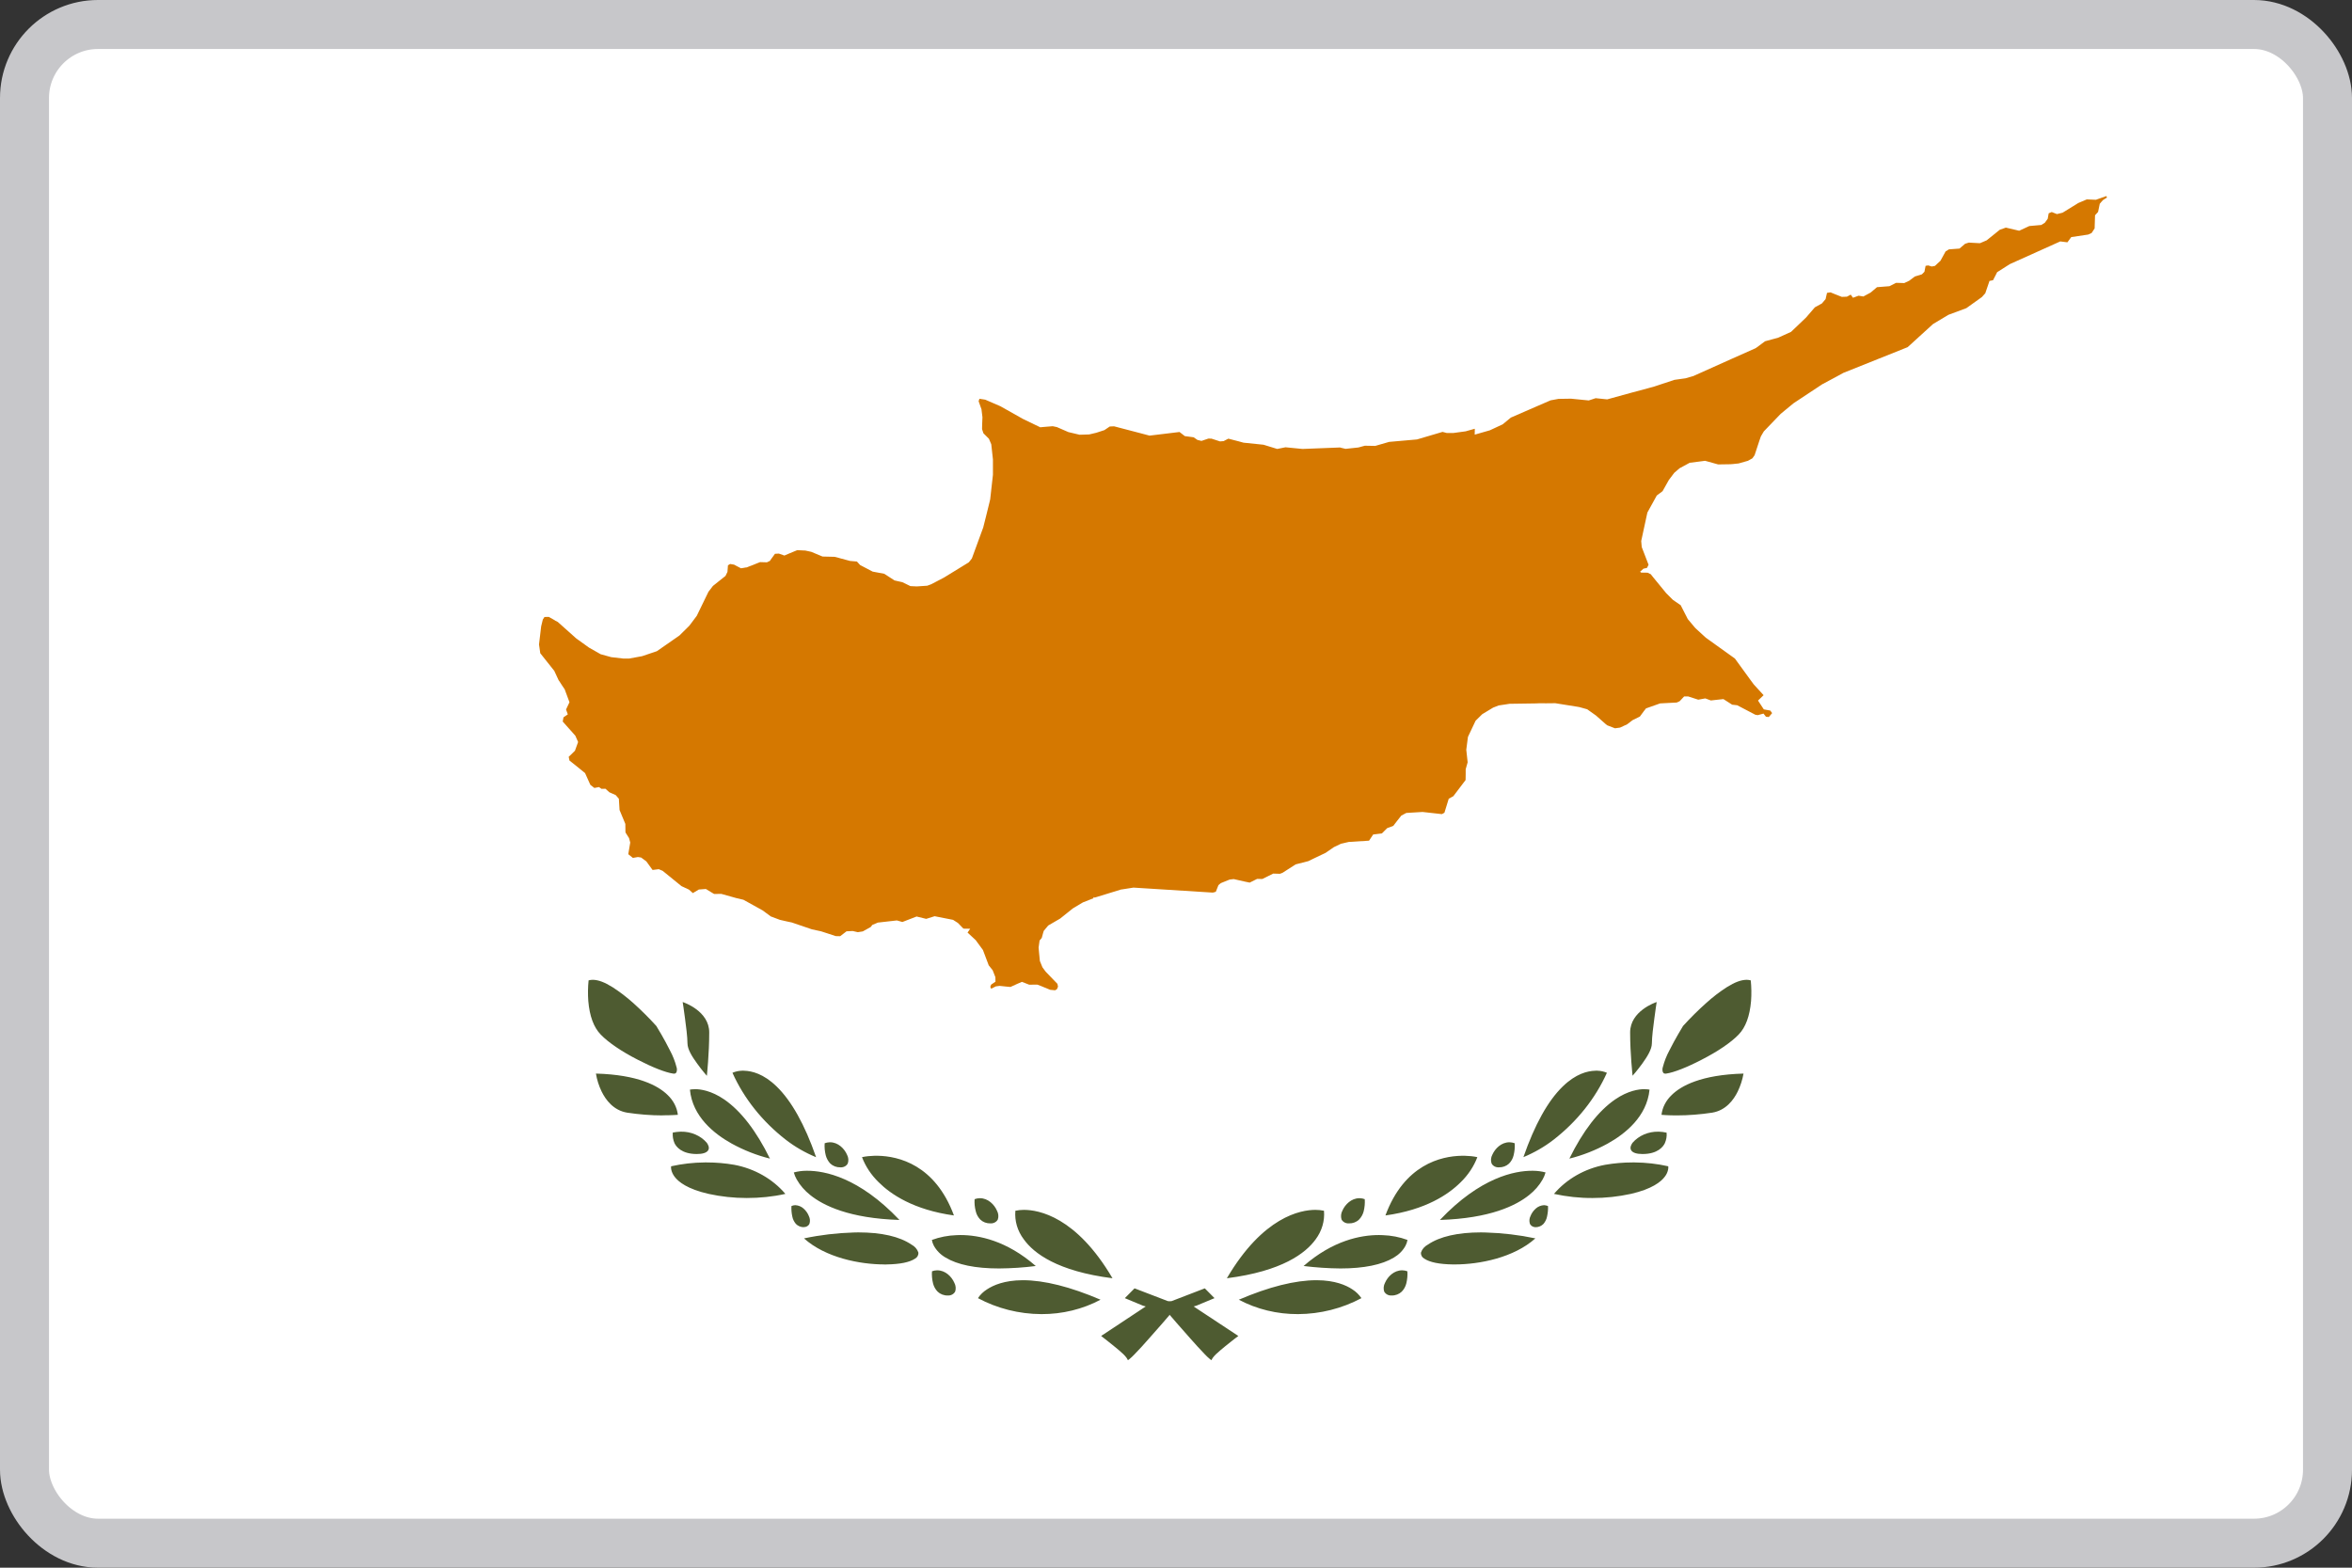 <?xml version="1.0" encoding="UTF-8"?>
<svg xmlns="http://www.w3.org/2000/svg" width="24" height="16" viewBox="0 0 24 16" fill="none">
  <rect x="0" y="0" width="24" height="16" fill="#333333" stroke="none"/>
  <rect x="0.25" y="0.25" width="23.5" height="15.5" rx="0.75" fill="white"></rect>
  <path d="M12.362 13.882C12.357 13.88 12.354 13.877 12.35 13.874L12.346 13.871C12.328 13.856 12.311 13.84 12.295 13.823C12.252 13.779 12.193 13.714 12.142 13.656C12.041 13.543 11.957 13.445 11.941 13.426L11.916 13.396L11.663 13.326L11.478 13.249L11.577 13.149L11.916 13.279L12.168 13.326L12.636 13.635L12.635 13.636C12.634 13.636 12.567 13.687 12.501 13.741C12.471 13.765 12.434 13.797 12.407 13.822C12.396 13.833 12.386 13.844 12.377 13.856C12.371 13.864 12.366 13.873 12.362 13.882M10.626 13.412C10.398 13.411 10.175 13.354 9.979 13.249H9.979V13.249C10.003 13.213 10.034 13.183 10.072 13.159C10.136 13.117 10.249 13.067 10.434 13.066H10.437C10.655 13.066 10.922 13.133 11.23 13.265C11.048 13.362 10.839 13.413 10.626 13.412ZM9.671 13.222C9.632 13.223 9.594 13.208 9.568 13.183C9.544 13.159 9.529 13.13 9.521 13.099C9.511 13.058 9.507 13.017 9.51 12.975C9.526 12.969 9.543 12.965 9.561 12.965H9.564C9.646 12.965 9.71 13.028 9.738 13.092C9.753 13.12 9.756 13.152 9.747 13.181C9.733 13.208 9.703 13.224 9.671 13.222L9.671 13.222ZM11.352 13.046C10.787 12.974 10.548 12.79 10.447 12.649C10.382 12.563 10.352 12.46 10.361 12.357V12.357H10.361C10.39 12.351 10.419 12.348 10.448 12.348C10.598 12.348 10.982 12.416 11.352 13.046L11.352 13.047L11.352 13.046L11.352 13.046ZM10.194 12.946C9.953 12.946 9.77 12.908 9.649 12.835C9.597 12.805 9.556 12.763 9.529 12.714C9.519 12.695 9.512 12.675 9.509 12.655C9.59 12.625 9.675 12.609 9.762 12.606C9.774 12.606 9.787 12.605 9.8 12.605C9.987 12.605 10.27 12.66 10.569 12.921L10.57 12.921H10.569C10.445 12.937 10.32 12.945 10.194 12.946L10.194 12.946ZM9.026 12.905C8.772 12.905 8.422 12.835 8.204 12.639L8.204 12.639H8.205C8.37 12.604 8.54 12.584 8.71 12.579C8.726 12.578 8.742 12.578 8.758 12.578C8.996 12.578 9.179 12.62 9.3 12.702C9.334 12.72 9.36 12.749 9.371 12.783C9.374 12.809 9.361 12.833 9.337 12.846C9.282 12.883 9.184 12.903 9.046 12.905L9.026 12.906L9.026 12.905ZM8.202 12.525C8.171 12.525 8.141 12.512 8.121 12.491C8.103 12.469 8.09 12.444 8.085 12.417C8.077 12.381 8.074 12.345 8.076 12.309V12.309C8.088 12.303 8.101 12.301 8.115 12.3C8.147 12.302 8.177 12.314 8.199 12.334C8.224 12.356 8.243 12.383 8.254 12.412C8.266 12.436 8.268 12.463 8.26 12.489C8.251 12.511 8.227 12.525 8.202 12.524L8.202 12.525ZM10.106 12.486C10.067 12.487 10.03 12.473 10.003 12.447C9.98 12.423 9.964 12.394 9.957 12.363C9.946 12.322 9.942 12.281 9.945 12.239C9.961 12.233 9.979 12.229 9.996 12.229H10C10.081 12.229 10.146 12.293 10.173 12.356C10.188 12.384 10.192 12.416 10.182 12.446C10.168 12.472 10.138 12.488 10.106 12.486L10.106 12.486ZM9.178 12.451C8.666 12.435 8.401 12.304 8.268 12.197C8.211 12.152 8.164 12.098 8.13 12.038C8.117 12.015 8.107 11.991 8.1 11.966L8.101 11.966C8.142 11.955 8.185 11.949 8.228 11.949H8.239C8.412 11.949 8.764 12.014 9.178 12.451V12.452L9.178 12.451ZM9.734 12.405C9.323 12.348 9.089 12.189 8.966 12.066C8.89 11.992 8.832 11.905 8.796 11.81C8.838 11.801 8.88 11.797 8.923 11.796C8.929 11.796 8.934 11.796 8.94 11.796C8.946 11.796 8.952 11.796 8.958 11.796C9.165 11.8 9.542 11.885 9.734 12.405H9.735L9.734 12.405ZM7.62 12.227C7.489 12.227 7.358 12.213 7.231 12.185C7.015 12.136 6.922 12.062 6.883 12.009C6.866 11.986 6.854 11.961 6.849 11.934C6.847 11.924 6.847 11.914 6.848 11.903L6.849 11.903C6.961 11.878 7.075 11.865 7.19 11.864C7.197 11.864 7.205 11.864 7.213 11.864C7.307 11.864 7.4 11.872 7.492 11.888C7.7 11.927 7.885 12.033 8.014 12.185V12.185H8.014C7.885 12.214 7.752 12.227 7.619 12.227L7.62 12.227ZM8.576 11.914C8.537 11.915 8.5 11.901 8.473 11.876C8.45 11.852 8.434 11.822 8.426 11.791C8.416 11.751 8.412 11.71 8.415 11.668C8.431 11.662 8.448 11.659 8.466 11.658H8.47C8.551 11.658 8.616 11.722 8.643 11.785C8.658 11.813 8.661 11.844 8.651 11.874C8.638 11.9 8.608 11.916 8.576 11.914L8.576 11.914ZM7.857 11.825C7.72 11.791 7.589 11.739 7.467 11.672C7.287 11.572 7.066 11.396 7.04 11.121H7.04C7.054 11.118 7.068 11.117 7.082 11.117C7.085 11.117 7.089 11.116 7.092 11.116C7.146 11.116 7.257 11.13 7.39 11.221C7.56 11.338 7.717 11.541 7.857 11.826L7.857 11.825ZM8.326 11.81C8.215 11.764 8.111 11.704 8.018 11.632C7.779 11.446 7.592 11.212 7.474 10.949C7.504 10.936 7.536 10.929 7.568 10.928C7.572 10.927 7.575 10.927 7.578 10.927C7.583 10.927 7.588 10.927 7.593 10.928C7.672 10.93 7.791 10.959 7.924 11.088C8.076 11.235 8.212 11.478 8.327 11.809L8.327 11.81L8.326 11.81L8.326 11.81ZM7.11 11.778C6.953 11.778 6.899 11.701 6.883 11.668C6.868 11.634 6.862 11.597 6.865 11.56V11.559C6.891 11.554 6.917 11.551 6.944 11.55H6.949C7.051 11.548 7.149 11.59 7.212 11.663C7.22 11.674 7.246 11.712 7.225 11.742C7.208 11.766 7.169 11.778 7.11 11.778L7.11 11.778ZM6.762 11.384C6.641 11.384 6.52 11.374 6.4 11.356C6.26 11.333 6.181 11.226 6.139 11.14C6.111 11.082 6.091 11.02 6.081 10.957H6.081C6.513 10.969 6.717 11.082 6.812 11.175C6.871 11.231 6.908 11.302 6.917 11.378H6.916C6.916 11.378 6.855 11.383 6.762 11.383L6.762 11.384ZM7.212 10.979C7.212 10.978 7.162 10.923 7.114 10.855C7.062 10.784 7.015 10.709 7.015 10.648C7.015 10.589 7 10.464 6.99 10.395C6.979 10.308 6.967 10.233 6.966 10.227H6.966C6.977 10.23 7.237 10.318 7.237 10.537C7.237 10.756 7.213 10.976 7.213 10.979V10.979H7.212L7.212 10.979ZM6.876 10.958C6.873 10.958 6.871 10.958 6.868 10.957C6.791 10.946 6.657 10.893 6.508 10.816C6.342 10.731 6.208 10.64 6.13 10.559C6.058 10.485 6.016 10.37 6.003 10.216C5.998 10.146 5.999 10.076 6.006 10.006C6.02 10.002 6.035 10 6.049 10C6.106 10.001 6.168 10.024 6.25 10.075C6.326 10.124 6.396 10.178 6.462 10.237C6.544 10.311 6.623 10.389 6.696 10.47L6.697 10.471C6.706 10.485 6.779 10.605 6.837 10.722C6.866 10.776 6.888 10.832 6.903 10.89C6.909 10.907 6.909 10.925 6.903 10.942C6.901 10.948 6.896 10.953 6.89 10.956C6.886 10.957 6.881 10.958 6.876 10.958L6.876 10.958Z" fill="#4E5B31"></path>
  <path d="M11.509 13.882C11.514 13.88 11.518 13.877 11.521 13.874L11.525 13.871C11.543 13.856 11.56 13.84 11.576 13.823C11.62 13.779 11.678 13.714 11.729 13.656C11.83 13.543 11.914 13.445 11.93 13.426L11.956 13.396L12.208 13.326L12.393 13.249L12.294 13.149L11.956 13.279L11.703 13.326L11.236 13.635C11.236 13.635 11.304 13.687 11.37 13.741C11.4 13.765 11.438 13.797 11.464 13.822C11.475 13.833 11.485 13.844 11.494 13.856C11.5 13.864 11.505 13.873 11.509 13.882ZM13.245 13.412C13.473 13.411 13.696 13.354 13.892 13.249C13.868 13.214 13.837 13.183 13.799 13.159C13.736 13.117 13.622 13.067 13.438 13.066H13.434C13.216 13.066 12.949 13.133 12.641 13.265C12.823 13.362 13.032 13.413 13.245 13.412ZM14.2 13.222C14.239 13.223 14.277 13.208 14.303 13.183C14.327 13.159 14.342 13.13 14.35 13.099C14.36 13.058 14.364 13.017 14.361 12.975C14.345 12.969 14.328 12.965 14.31 12.965H14.307C14.225 12.965 14.161 13.028 14.133 13.092C14.118 13.12 14.115 13.152 14.124 13.181C14.138 13.208 14.168 13.224 14.2 13.222ZM12.519 13.046C13.084 12.974 13.323 12.79 13.425 12.649C13.489 12.563 13.519 12.46 13.51 12.357C13.482 12.351 13.452 12.348 13.423 12.348C13.273 12.348 12.889 12.416 12.519 13.046ZM13.677 12.946C13.918 12.946 14.102 12.908 14.223 12.835C14.274 12.805 14.316 12.763 14.342 12.714C14.352 12.695 14.359 12.675 14.362 12.655C14.281 12.625 14.196 12.609 14.109 12.606C14.097 12.606 14.084 12.605 14.071 12.605C13.884 12.605 13.601 12.66 13.302 12.921C13.426 12.936 13.551 12.945 13.677 12.946ZM14.845 12.905C15.099 12.905 15.449 12.835 15.667 12.639C15.501 12.604 15.332 12.584 15.161 12.579C15.146 12.578 15.13 12.578 15.113 12.578C14.875 12.578 14.692 12.62 14.571 12.702C14.537 12.72 14.511 12.749 14.5 12.783C14.497 12.809 14.51 12.833 14.534 12.846C14.589 12.883 14.687 12.903 14.825 12.905L14.845 12.905ZM15.669 12.525C15.701 12.525 15.73 12.512 15.75 12.491C15.768 12.469 15.781 12.444 15.786 12.417C15.794 12.381 15.798 12.345 15.796 12.309C15.783 12.304 15.77 12.301 15.756 12.3C15.724 12.302 15.694 12.314 15.672 12.334C15.647 12.356 15.628 12.383 15.617 12.412C15.605 12.436 15.603 12.463 15.611 12.489C15.62 12.511 15.644 12.525 15.669 12.525ZM13.765 12.486C13.804 12.487 13.841 12.473 13.868 12.447C13.891 12.423 13.907 12.394 13.915 12.363C13.925 12.322 13.929 12.281 13.926 12.239C13.91 12.233 13.893 12.229 13.875 12.229H13.871C13.79 12.229 13.725 12.293 13.698 12.356C13.683 12.384 13.68 12.416 13.689 12.446C13.703 12.472 13.733 12.488 13.765 12.486ZM14.693 12.451C15.205 12.435 15.47 12.304 15.603 12.197C15.66 12.152 15.707 12.098 15.741 12.038C15.754 12.015 15.764 11.991 15.771 11.966C15.73 11.955 15.686 11.949 15.644 11.949H15.632C15.459 11.949 15.107 12.014 14.693 12.451ZM14.137 12.405C14.549 12.348 14.782 12.189 14.905 12.066C14.981 11.992 15.039 11.905 15.075 11.81C15.033 11.801 14.991 11.797 14.948 11.796C14.942 11.796 14.937 11.796 14.931 11.796C14.925 11.796 14.919 11.796 14.913 11.796C14.706 11.8 14.329 11.885 14.137 12.405ZM16.252 12.227C16.383 12.227 16.513 12.213 16.641 12.185C16.856 12.136 16.949 12.062 16.988 12.009C17.006 11.986 17.017 11.961 17.022 11.934C17.024 11.924 17.024 11.914 17.023 11.903L17.022 11.903C16.911 11.878 16.796 11.865 16.681 11.864C16.674 11.864 16.666 11.864 16.658 11.864C16.564 11.864 16.471 11.872 16.379 11.888C16.171 11.927 15.986 12.033 15.857 12.185C15.986 12.213 16.119 12.228 16.252 12.227ZM15.295 11.914C15.334 11.915 15.371 11.901 15.398 11.876C15.422 11.852 15.438 11.822 15.445 11.791C15.455 11.751 15.459 11.71 15.456 11.668C15.44 11.662 15.423 11.659 15.405 11.658H15.402C15.32 11.658 15.256 11.722 15.228 11.785C15.213 11.813 15.21 11.844 15.22 11.874C15.233 11.9 15.263 11.916 15.295 11.914ZM16.014 11.825C16.151 11.791 16.282 11.739 16.404 11.672C16.584 11.572 16.805 11.396 16.832 11.121C16.818 11.118 16.803 11.117 16.79 11.117C16.786 11.117 16.782 11.116 16.779 11.116C16.725 11.116 16.614 11.13 16.481 11.221C16.311 11.338 16.154 11.54 16.014 11.825ZM15.545 11.81C15.656 11.764 15.76 11.704 15.853 11.632C16.092 11.446 16.279 11.212 16.397 10.949C16.367 10.936 16.335 10.929 16.303 10.928C16.3 10.927 16.296 10.927 16.293 10.927C16.288 10.927 16.283 10.927 16.278 10.928C16.199 10.93 16.08 10.959 15.947 11.088C15.795 11.235 15.66 11.479 15.545 11.81ZM16.761 11.778C16.918 11.778 16.972 11.701 16.988 11.668C17.003 11.634 17.01 11.597 17.006 11.56C16.98 11.554 16.954 11.551 16.928 11.55H16.922C16.82 11.548 16.722 11.59 16.659 11.663C16.651 11.674 16.625 11.712 16.646 11.742C16.663 11.766 16.702 11.778 16.761 11.778ZM17.109 11.384C17.23 11.384 17.352 11.374 17.471 11.356C17.611 11.333 17.69 11.226 17.732 11.14C17.76 11.082 17.78 11.02 17.791 10.957C17.358 10.969 17.154 11.082 17.059 11.175C17 11.231 16.963 11.302 16.954 11.378C16.954 11.378 17.016 11.384 17.109 11.384ZM16.659 10.979C16.659 10.979 16.709 10.923 16.758 10.855C16.809 10.784 16.856 10.709 16.856 10.648C16.856 10.589 16.871 10.464 16.881 10.395C16.892 10.308 16.904 10.233 16.905 10.227C16.894 10.23 16.634 10.318 16.634 10.537C16.634 10.756 16.659 10.977 16.659 10.979ZM16.995 10.958C16.998 10.958 17 10.958 17.003 10.957C17.08 10.946 17.215 10.893 17.363 10.816C17.529 10.731 17.663 10.64 17.741 10.559C17.813 10.485 17.855 10.37 17.868 10.216C17.873 10.146 17.872 10.076 17.865 10.006C17.851 10.002 17.837 10 17.822 10C17.765 10.001 17.703 10.024 17.621 10.075C17.545 10.124 17.475 10.178 17.41 10.237C17.327 10.311 17.249 10.389 17.175 10.47L17.174 10.471C17.166 10.485 17.092 10.605 17.034 10.722C17.005 10.776 16.983 10.832 16.968 10.89C16.962 10.907 16.962 10.925 16.968 10.942C16.971 10.948 16.975 10.953 16.981 10.956C16.985 10.957 16.99 10.958 16.995 10.958Z" fill="#4E5B31"></path>
  <path d="M21.494 2.001L21.417 2.028L21.387 2.039L21.294 2.035L21.207 2.072L21.053 2.167L21.046 2.171L20.989 2.185L20.936 2.164L20.905 2.177L20.895 2.233L20.866 2.273L20.83 2.296L20.707 2.307L20.604 2.355L20.468 2.323L20.406 2.345L20.272 2.453L20.204 2.482L20.18 2.481L20.09 2.476L20.052 2.488L19.995 2.537L19.887 2.545L19.853 2.566L19.801 2.661L19.744 2.714L19.711 2.72L19.676 2.709L19.649 2.713L19.637 2.774L19.611 2.8L19.539 2.822L19.482 2.865L19.431 2.889L19.363 2.887H19.347L19.28 2.921L19.153 2.931L19.1 2.976L19.088 2.986L19.064 2.999L19.023 3.021L19.014 3.026L18.965 3.018L18.908 3.039L18.885 3.007L18.846 3.028L18.794 3.03L18.728 3.004L18.679 2.984L18.643 2.989L18.63 3.046L18.629 3.052L18.591 3.097L18.52 3.136L18.51 3.147L18.429 3.241L18.276 3.387L18.146 3.446L18.011 3.483L17.916 3.553L17.669 3.663L17.279 3.838L17.199 3.861L17.085 3.877L16.88 3.945L16.7 3.994L16.69 3.997L16.654 4.006L16.4 4.076L16.282 4.064L16.212 4.087L16.03 4.069L15.903 4.071L15.822 4.086L15.672 4.151L15.417 4.262L15.333 4.331L15.202 4.392L15.048 4.436L15.049 4.378L15.048 4.376L14.995 4.391L14.956 4.402L14.832 4.419H14.762L14.72 4.408L14.713 4.41L14.459 4.485L14.175 4.51L14.033 4.551L13.927 4.549L13.861 4.567L13.73 4.581L13.684 4.57L13.674 4.567L13.291 4.582L13.117 4.565L13.033 4.582L12.893 4.539L12.689 4.518L12.642 4.505L12.534 4.477L12.486 4.502L12.449 4.505L12.363 4.477L12.331 4.476L12.26 4.5L12.219 4.49L12.18 4.463L12.09 4.451L12.036 4.409L11.73 4.446L11.647 4.424L11.368 4.351L11.324 4.353L11.269 4.39L11.186 4.417L11.114 4.434L11.016 4.437L10.902 4.41L10.785 4.359L10.742 4.35L10.645 4.358L10.615 4.361L10.437 4.275L10.208 4.146L10.053 4.079L9.994 4.07L9.986 4.095L10.015 4.177L10.025 4.258L10.022 4.333L10.021 4.38L10.035 4.422L10.091 4.478L10.115 4.534L10.132 4.689L10.132 4.846L10.104 5.096L10.095 5.134L10.063 5.264L10.033 5.383L9.917 5.7L9.886 5.739L9.808 5.787L9.632 5.895L9.502 5.963L9.461 5.978L9.355 5.985L9.29 5.982L9.208 5.942L9.128 5.924L9.023 5.856L8.905 5.834L8.777 5.767L8.744 5.731L8.674 5.725L8.577 5.699L8.542 5.689L8.517 5.683L8.393 5.68L8.278 5.632L8.218 5.619L8.135 5.615L8.048 5.651L8.004 5.67L7.948 5.65L7.908 5.652L7.863 5.714L7.857 5.724L7.826 5.739L7.787 5.738L7.756 5.737L7.723 5.75L7.679 5.768L7.639 5.783L7.62 5.791L7.608 5.792L7.587 5.796L7.561 5.8L7.515 5.776L7.491 5.763L7.45 5.756L7.428 5.77L7.423 5.837L7.403 5.878L7.34 5.928L7.275 5.98L7.229 6.04L7.11 6.285L7.035 6.385L7.012 6.408L6.933 6.486L6.864 6.534L6.703 6.646L6.552 6.697L6.421 6.721L6.358 6.721L6.237 6.707L6.129 6.677L6.011 6.61L5.88 6.516L5.692 6.348L5.665 6.334L5.66 6.33L5.6 6.296L5.556 6.297L5.539 6.323L5.53 6.36L5.522 6.393L5.5 6.579L5.502 6.59L5.513 6.667L5.656 6.847L5.7 6.942L5.708 6.953L5.737 6.998L5.76 7.032L5.762 7.035L5.811 7.167L5.776 7.241L5.794 7.291L5.75 7.321L5.742 7.364L5.871 7.509L5.899 7.573L5.867 7.662L5.817 7.711L5.803 7.724L5.811 7.762L5.87 7.809L5.97 7.89L6.024 8.01L6.065 8.042L6.112 8.033L6.138 8.051L6.178 8.05L6.218 8.086L6.243 8.097L6.283 8.115L6.315 8.152L6.322 8.267L6.381 8.409L6.382 8.486L6.383 8.497L6.419 8.554L6.431 8.599L6.411 8.718L6.458 8.756L6.509 8.747L6.542 8.752L6.595 8.791L6.659 8.879L6.722 8.871L6.762 8.888L6.954 9.044L6.997 9.064L7 9.065L7.031 9.08L7.07 9.115L7.13 9.079L7.137 9.078L7.203 9.073L7.232 9.091L7.287 9.124L7.36 9.123L7.517 9.167L7.586 9.183L7.725 9.26L7.784 9.293L7.819 9.319L7.865 9.353L7.958 9.388L8.037 9.406L8.08 9.415L8.112 9.426L8.285 9.485L8.378 9.505L8.464 9.533L8.527 9.554L8.573 9.555L8.638 9.505L8.701 9.502L8.753 9.514L8.804 9.506L8.885 9.461L8.901 9.44L8.958 9.416L9.152 9.394L9.208 9.41L9.353 9.354L9.451 9.378L9.537 9.351L9.725 9.388L9.775 9.42L9.83 9.477L9.837 9.478L9.9 9.479L9.873 9.518L9.956 9.595L10.03 9.696L10.035 9.709L10.089 9.852L10.129 9.902L10.157 9.973L10.158 10.019L10.114 10.049L10.107 10.066L10.105 10.072L10.114 10.091L10.13 10.083L10.162 10.067L10.2 10.062L10.267 10.069L10.311 10.073L10.381 10.041L10.428 10.021L10.502 10.05L10.584 10.049L10.619 10.062L10.716 10.102L10.766 10.107L10.785 10.096L10.796 10.07L10.79 10.041L10.753 10.003L10.67 9.917L10.637 9.872L10.611 9.808L10.603 9.727L10.598 9.671L10.608 9.599L10.63 9.573L10.646 9.515L10.651 9.5L10.696 9.446L10.818 9.375L10.948 9.271L11.05 9.21L11.157 9.168L11.159 9.156L11.171 9.161L11.441 9.078L11.445 9.078L11.566 9.059L12.376 9.11L12.406 9.102L12.433 9.034L12.448 9.021L12.458 9.013L12.547 8.977L12.589 8.972L12.704 8.998L12.752 9.008L12.828 8.97L12.881 8.971L12.992 8.916L13.061 8.918L13.087 8.908L13.221 8.822L13.35 8.789L13.383 8.773L13.395 8.767L13.527 8.704L13.611 8.646L13.684 8.611L13.763 8.593L13.97 8.58L14.012 8.517L14.101 8.506L14.155 8.452L14.217 8.429L14.261 8.372L14.299 8.324L14.35 8.297L14.516 8.287L14.713 8.309L14.739 8.295L14.783 8.152L14.83 8.126L14.955 7.961L14.956 7.901V7.851L14.976 7.78L14.962 7.652L14.979 7.521L15.057 7.356L15.125 7.289L15.236 7.222L15.292 7.2L15.372 7.188L15.384 7.186L15.404 7.183L15.678 7.179C15.682 7.177 15.778 7.178 15.778 7.178L15.87 7.177L16.101 7.214L16.117 7.217L16.196 7.239L16.286 7.303L16.381 7.387L16.399 7.402L16.461 7.426L16.48 7.433L16.531 7.426L16.604 7.392L16.659 7.35L16.734 7.313L16.735 7.311L16.777 7.254L16.779 7.252L16.796 7.23L16.94 7.179L17.11 7.17L17.13 7.161L17.14 7.156L17.185 7.108L17.227 7.108L17.329 7.141L17.401 7.128L17.458 7.149L17.502 7.144L17.586 7.135L17.675 7.192L17.727 7.198L17.912 7.295L17.921 7.296L17.926 7.297L17.936 7.299L17.958 7.293L17.991 7.284L17.995 7.283L17.999 7.288L18.02 7.315L18.049 7.318L18.083 7.278L18.069 7.259L18.064 7.252L17.998 7.24L17.939 7.15L17.996 7.095L17.907 6.998L17.893 6.982L17.888 6.975L17.857 6.933L17.703 6.721L17.502 6.577L17.431 6.526L17.406 6.508L17.299 6.41L17.222 6.318L17.212 6.298L17.196 6.267L17.15 6.177L17.07 6.122L17.005 6.057L17.002 6.054L16.867 5.889L16.845 5.861L16.813 5.845L16.746 5.844L16.739 5.838L16.735 5.835L16.738 5.833L16.77 5.804L16.806 5.796L16.822 5.764L16.753 5.585L16.752 5.579L16.747 5.522L16.803 5.263L16.81 5.231L16.906 5.057L16.965 5.013L17.029 4.899L17.084 4.826L17.137 4.78L17.146 4.775L17.242 4.723L17.322 4.713L17.399 4.703L17.532 4.74L17.659 4.738L17.684 4.736L17.741 4.73L17.836 4.703L17.881 4.678L17.904 4.646L17.952 4.5L17.968 4.454L17.998 4.403L18.17 4.224L18.301 4.116L18.594 3.922L18.738 3.845L18.811 3.805L19.466 3.543L19.636 3.388L19.725 3.307L19.882 3.213L20.065 3.145L20.223 3.032L20.258 2.993L20.301 2.867L20.337 2.86L20.37 2.796L20.379 2.778L20.508 2.696L20.523 2.689L21.023 2.464L21.096 2.473L21.135 2.42L21.281 2.398L21.308 2.394L21.343 2.378L21.374 2.331V2.322L21.378 2.197L21.409 2.163L21.426 2.08L21.442 2.061L21.459 2.042L21.5 2.016L21.493 2L21.494 2.001Z" fill="#D57800"></path>
  <rect x="0.25" y="0.25" width="23.5" height="15.5" rx="0.75" stroke="#C7C7CA" stroke-width="0.5"></rect>
</svg>
